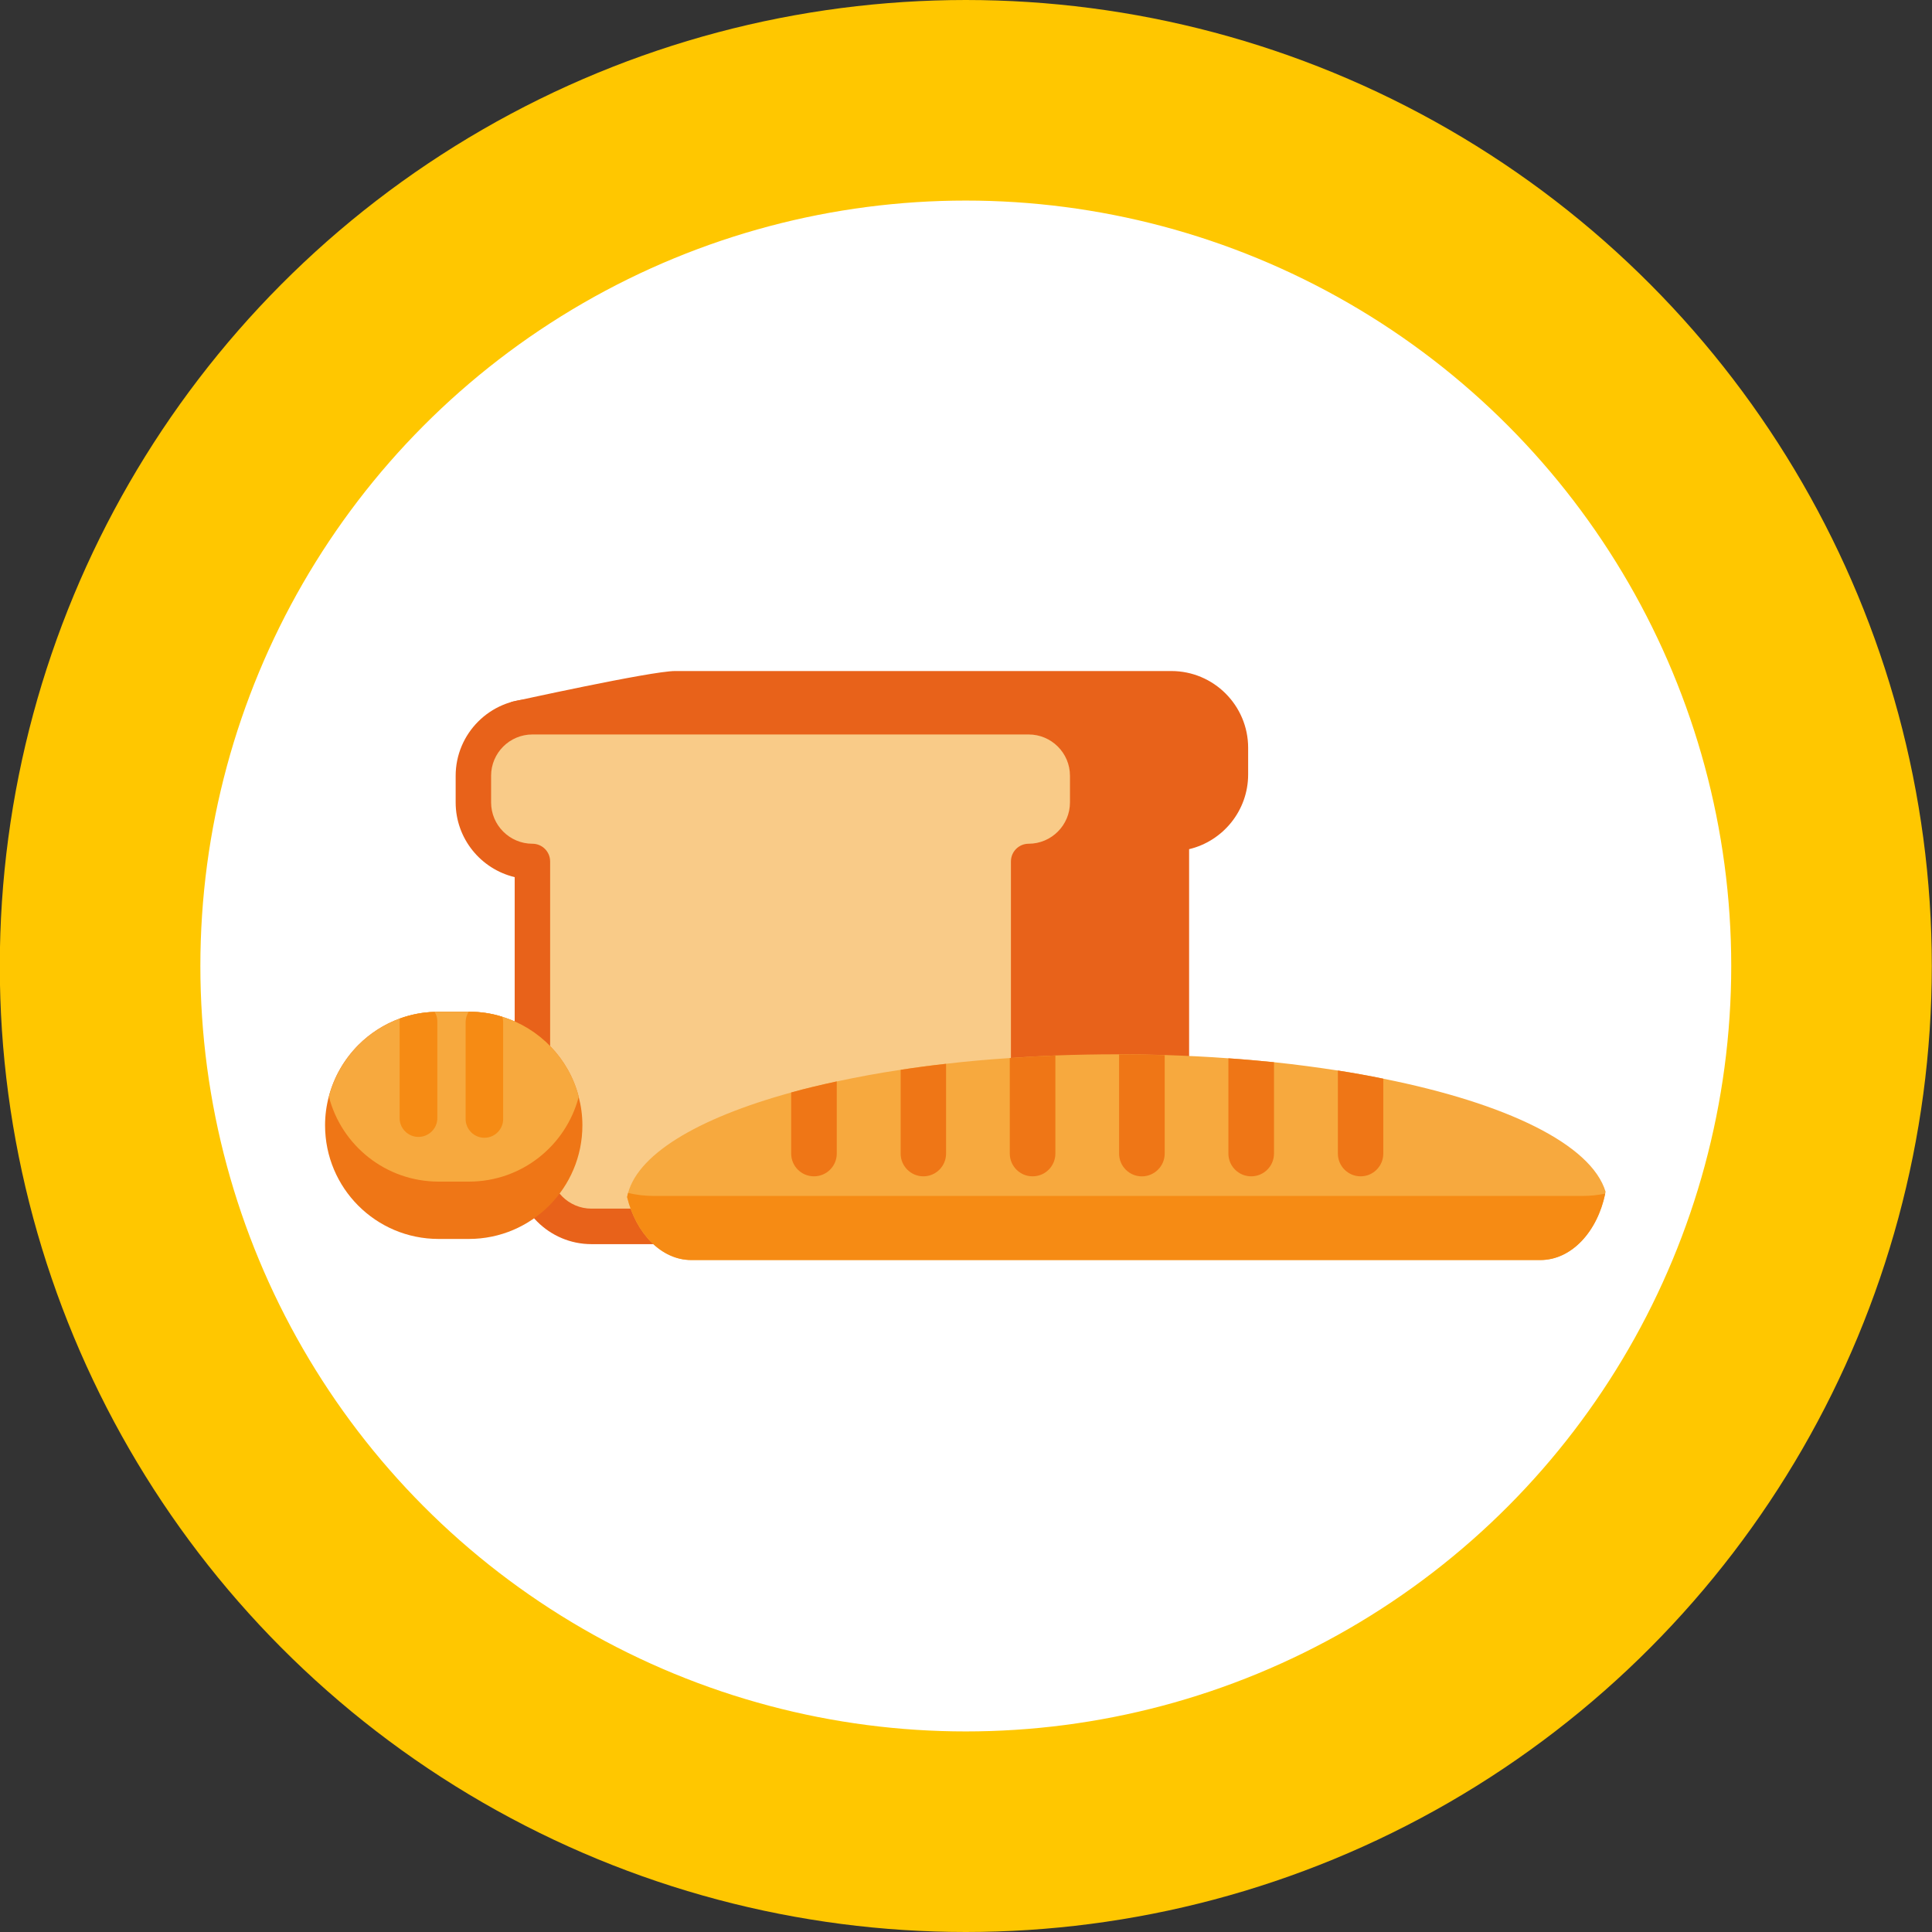 <?xml version="1.0" encoding="UTF-8"?>
<svg xmlns:cc="http://creativecommons.org/ns#" xmlns:dc="http://purl.org/dc/elements/1.1/" xmlns:rdf="http://www.w3.org/1999/02/22-rdf-syntax-ns#" width="48.164mm" height="48.164mm"
     version="1.1" viewBox="0 0 48.164 48.164"
     xmlns="http://www.w3.org/2000/svg">
    <rect x="0" y="0" width="48.164" height="48.164" fill="#333333" stroke="none"/>
    <g transform="translate(-87.303 -48.148)">
        <g transform="translate(-17.64 -2.806)">
            <circle cx="129.02" cy="75.036" r="21.582" fill="#fff" stroke="#ffc700" stroke-width="5"/>
            <g transform="matrix(1.013 0 0 1.013 -8.642 -9.594)">
                <path d="m139.5 89.7-3.221 0.689-6.084-0.689c-1.042 0-1.89-0.848-1.89-1.89v-7.141c-0.833-0.198-1.454-0.948-1.454-1.839v-0.655c0-0.456-2.412-0.801-2.142-1.129 0 0 3.446-0.762 4.032-0.761h12.213c1.042 0 1.89 0.847 1.89 1.89v0.655c0 0.891-0.621 1.641-1.453 1.839v7.141c0 1.042-0.848 1.89-1.891 1.89"
                      fill="#e8621a"/>
                <path d="m137.44 77.717h-12.213c-0.803 0-1.454 0.651-1.454 1.454v0.655c0 0.803 0.651 1.454 1.454 1.454v7.527c0 0.803 0.651 1.454 1.454 1.454h9.305c0.803 0 1.454-0.651 1.454-1.454v-7.527c0.803 0 1.454-0.651 1.454-1.454v-0.655c0-0.803-0.651-1.454-1.454-1.454"
                      fill="#f9cb88"/>
                <path d="m125.23 77.846c-0.561 0-1.017 0.456-1.017 1.017v0.654c0 0.561 0.457 1.018 1.017 1.018 0.241 0 0.436 0.195 0.436 0.436v7.526c0 0.562 0.457 1.018 1.017 1.018h9.305c0.561 0 1.018-0.456 1.018-1.018v-7.526c0-0.241 0.195-0.436 0.436-0.436 0.561 0 1.017-0.457 1.017-1.018v-0.654c0-0.562-0.457-1.017-1.017-1.017zm10.759 12.543h-9.305c-1.042 0-1.89-0.848-1.89-1.891v-7.141c-0.832-0.198-1.453-0.948-1.453-1.839v-0.654c0-1.042 0.848-1.89 1.89-1.89h12.213c1.042 0 1.89 0.848 1.89 1.89v0.654c0 0.892-0.622 1.642-1.454 1.839v7.141c0 1.042-0.848 1.891-1.89 1.891"
                      fill="#e8621a"/>
                <path d="m151.64 89.101c-0.184 0.963-0.829 1.679-1.605 1.679h-20.895c-0.737 0-1.361-0.653-1.58-1.549 0.194-1.027 1.718-1.937 4.043-2.575 0.356-0.099 0.73-0.187 1.122-0.272 0.497-0.106 1.023-0.205 1.57-0.286 0.363-0.056 0.734-0.106 1.118-0.148 0.508-0.06 1.03-0.106 1.57-0.141 0.367-0.028 0.741-0.049 1.122-0.064 0.494-0.018 0.998-0.028 1.51-0.028h0.06c0.377 0 0.751 7e-3 1.121 0.018 0.533 0.018 1.058 0.042 1.567 0.081 0.381 0.025 0.758 0.06 1.122 0.096 0.543 0.057 1.065 0.127 1.57 0.205 0.385 0.06 0.758 0.127 1.118 0.201 3.019 0.603 5.115 1.612 5.468 2.783"
                      fill="#f7a93e"/>
                <path d="m151.63 89.147c-0.194 0.942-0.832 1.633-1.594 1.633h-20.895c-0.737 0-1.361-0.653-1.58-1.549 7e-3 -0.036 0.014-0.07 0.024-0.102 0.205 0.049 0.42 0.074 0.639 0.074h22.846c0.191 0 0.381-0.021 0.561-0.057"
                      fill="#f68b14"/>
                <g fill="#ef7616">
                    <path d="m132.72 86.385v1.774c0 0.31-0.25 0.561-0.561 0.561-0.31 0-0.561-0.25-0.561-0.561v-1.503c0.356-0.099 0.73-0.187 1.122-0.272"/>
                    <path d="m135.41 85.951v2.208c0 0.31-0.25 0.561-0.557 0.561-0.31 0-0.561-0.25-0.561-0.561v-2.06c0.363-0.056 0.734-0.106 1.118-0.148"/>
                    <path d="m138.1 85.746v2.413c0 0.31-0.25 0.561-0.561 0.561-0.31 0-0.561-0.25-0.561-0.561v-2.349c0.367-0.028 0.741-0.049 1.122-0.064"/>
                    <path d="m140.79 85.736v2.424c0 0.31-0.254 0.561-0.561 0.561-0.31 0-0.561-0.25-0.561-0.561v-2.441c0.377 0 0.751 7e-3 1.121 0.018"/>
                    <path d="m143.48 85.912v2.247c0 0.31-0.25 0.561-0.561 0.561-0.31 0-0.561-0.25-0.561-0.561v-2.343c0.381 0.025 0.758 0.06 1.122 0.096"/>
                    <path d="m146.17 86.318v1.841c0 0.31-0.25 0.561-0.557 0.561-0.31 0-0.561-0.25-0.561-0.561v-2.043c0.385 0.06 0.758 0.127 1.118 0.201"/>
                    <path d="m126.46 87.464c0 1.545-1.252 2.797-2.794 2.797h-0.745c-1.545 0-2.794-1.252-2.794-2.797 0-0.243 0.032-0.48 0.092-0.706 0.127-0.487 0.381-0.921 0.727-1.27 0.285-0.286 0.635-0.512 1.023-0.653 0.268-0.096 0.554-0.155 0.854-0.162 0.032-4e-3 0.067-4e-3 0.098-4e-3h0.745c0.285 0 0.561 0.042 0.818 0.124 0.92 0.282 1.644 1.03 1.884 1.968 0.06 0.226 0.092 0.459 0.092 0.702"/>
                </g>
                <path d="m126.37 86.762c-0.314 1.203-1.404 2.088-2.702 2.088h-0.745c-1.301 0-2.392-0.889-2.702-2.092 0.127-0.487 0.381-0.921 0.727-1.27 0.285-0.286 0.635-0.512 1.023-0.653 0.268-0.096 0.554-0.155 0.854-0.162 0.032-4e-3 0.067-4e-3 0.098-4e-3h0.745c0.285 0 0.561 0.042 0.818 0.124 0.92 0.282 1.644 1.03 1.884 1.968"
                      fill="#f7a93e"/>
                <path d="m122.89 84.907v2.381c0 0.254-0.208 0.462-0.466 0.462-0.254 0-0.462-0.208-0.462-0.462v-2.381c0-0.025 3e-3 -0.046 7e-3 -0.07 0.268-0.096 0.554-0.155 0.854-0.162 0.046 0.067 0.067 0.148 0.067 0.233"
                      fill="#f68b14"/>
                <path d="m124.51 84.928v2.381c0 0.254-0.205 0.462-0.462 0.462-0.254 0-0.462-0.208-0.462-0.462v-2.381c0-0.095 0.029-0.183 0.074-0.258h0.011c0.285 0 0.561 0.042 0.818 0.124 0.014 0.042 0.021 0.088 0.021 0.134"
                      fill="#f68b14"/>
            </g>
        </g>
    </g>
</svg>
